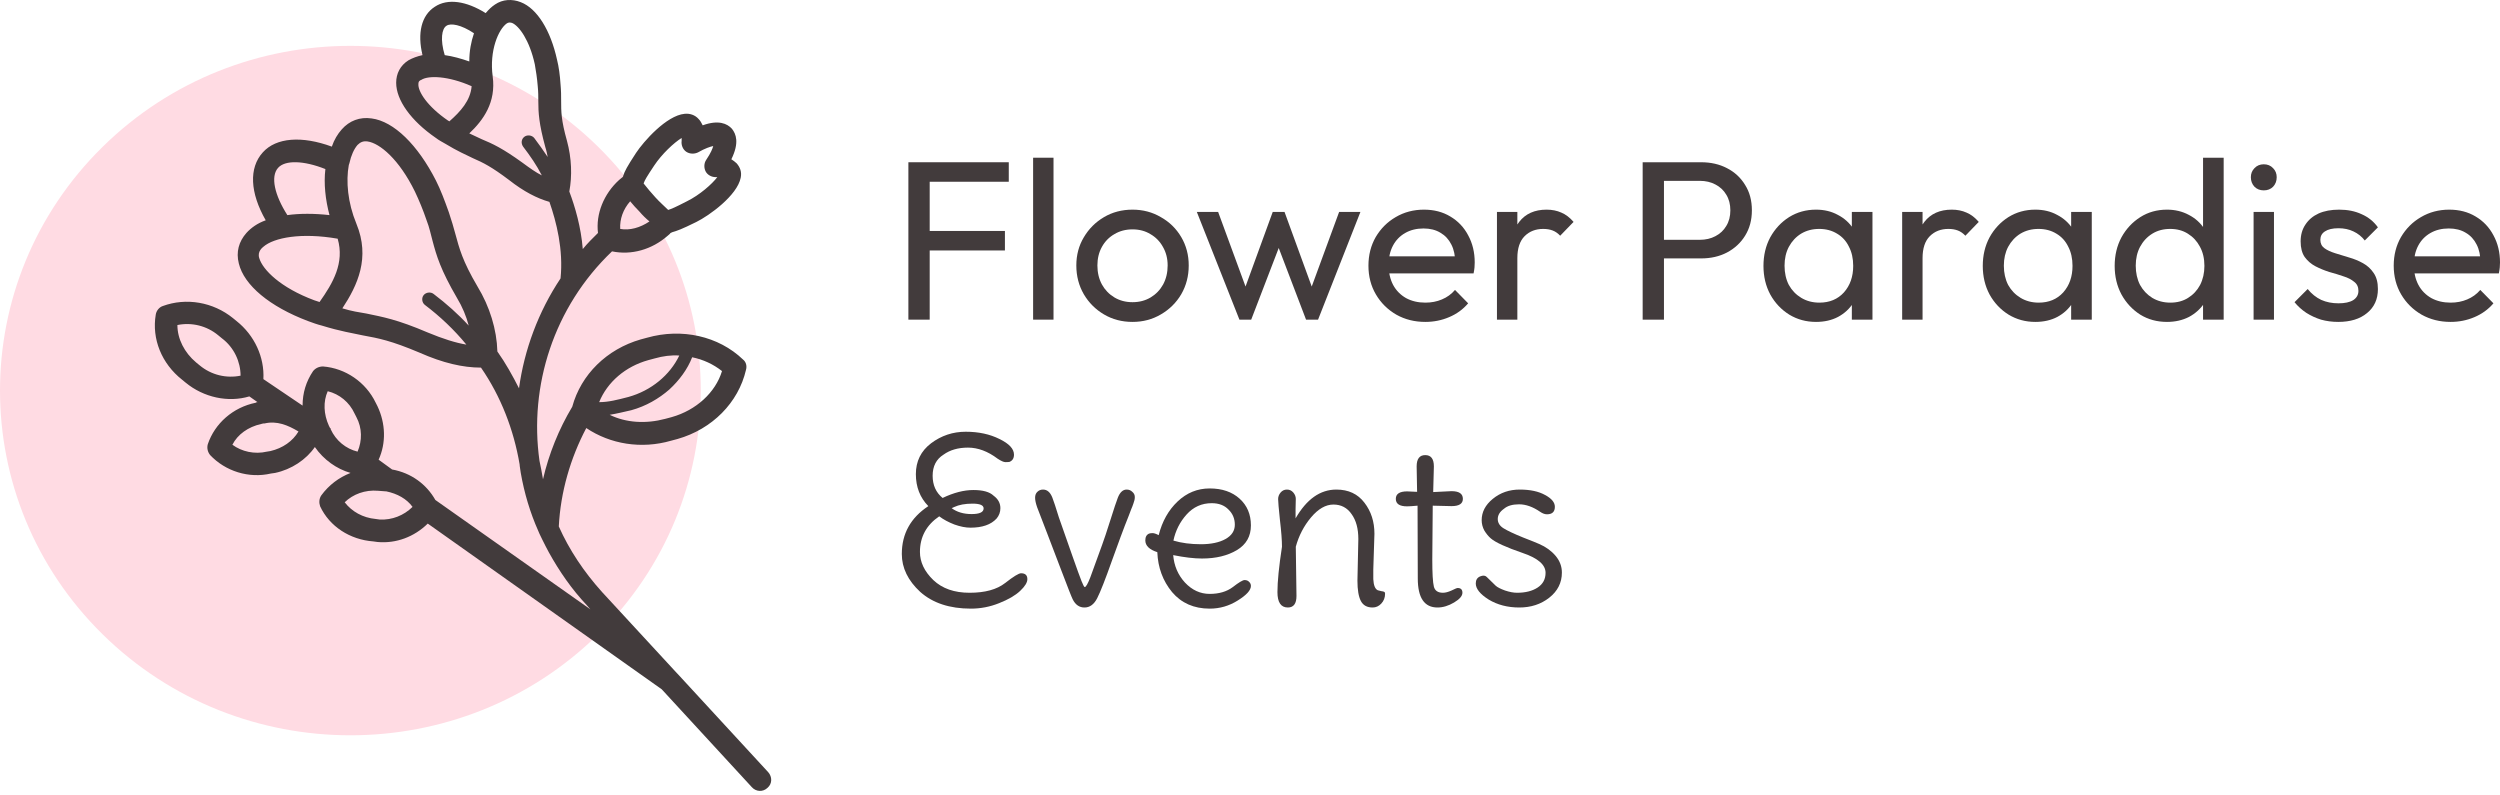 <svg width="220" height="70" viewBox="0 0 220 70" fill="none" xmlns="http://www.w3.org/2000/svg">
<path d="M52.638 55.821C64.679 43.974 64.679 24.767 52.638 12.921C40.596 1.074 21.073 1.074 9.031 12.921C-3.01 24.767 -3.01 43.974 9.031 55.821C21.073 67.668 40.596 67.668 52.638 55.821Z" fill="#FFDBE3"/>
<path d="M62.146 14.068C61.94 14.372 61.94 14.777 62.094 15.081C62.249 15.385 62.609 15.587 62.97 15.587C63.021 15.587 63.072 15.587 63.124 15.587C62.661 16.195 61.58 17.157 60.447 17.714C59.366 18.271 59.109 18.373 58.8 18.474C58.44 18.119 58.028 17.765 57.667 17.36C57.307 16.955 56.947 16.549 56.638 16.144C56.741 15.841 56.895 15.587 57.565 14.574C58.234 13.562 59.315 12.549 59.984 12.143C59.984 12.194 59.984 12.295 59.984 12.397C59.932 12.751 60.087 13.156 60.396 13.359C60.705 13.562 61.116 13.562 61.425 13.41C62.043 13.055 62.506 12.903 62.764 12.852C62.712 13.055 62.558 13.46 62.146 14.068ZM54.579 20.145C54.527 19.284 54.836 18.423 55.454 17.714C55.711 18.018 55.969 18.322 56.278 18.626C56.535 18.93 56.844 19.234 57.153 19.487C56.329 20.044 55.403 20.297 54.579 20.145ZM37.643 29.261C34.915 28.096 33.679 27.894 32.238 27.59C31.62 27.488 30.951 27.387 30.127 27.134C31.466 25.108 32.598 22.677 31.363 19.689C30.591 17.816 30.436 15.942 30.694 14.524C30.694 14.473 30.745 14.422 30.745 14.372C30.899 13.663 31.157 13.106 31.466 12.751C31.723 12.498 31.98 12.397 32.341 12.447C33.422 12.599 35.121 14.017 36.51 16.853C36.871 17.613 37.231 18.474 37.54 19.386C37.797 20.044 37.9 20.601 38.055 21.158C38.415 22.525 38.775 23.741 40.217 26.222C40.68 26.982 41.04 27.843 41.246 28.653C40.32 27.64 39.29 26.729 38.158 25.868C37.9 25.665 37.489 25.716 37.283 25.969C37.077 26.222 37.128 26.628 37.386 26.83C38.724 27.843 39.959 29.008 41.04 30.325C40.114 30.173 38.981 29.818 37.643 29.261ZM28.12 26.577C27.965 26.526 27.811 26.476 27.656 26.425C24.671 25.311 23.126 23.741 22.818 22.728C22.612 22.12 23.126 21.766 23.178 21.715C24.105 20.905 26.524 20.449 29.715 21.006C30.333 23.133 29.304 24.906 28.12 26.577ZM24.465 14.777C25.083 14.068 26.73 14.119 28.634 14.878C28.48 16.144 28.634 17.562 28.995 18.93C27.656 18.778 26.369 18.778 25.288 18.93C24.156 17.157 23.796 15.537 24.465 14.777ZM57.05 31.692L57.616 31.54C58.337 31.337 59.057 31.236 59.778 31.287C58.954 33.009 57.307 34.376 55.3 34.933C54.321 35.186 53.549 35.389 52.726 35.389C53.446 33.616 55.042 32.249 57.05 31.692ZM59.109 36.706L58.543 36.858C56.844 37.313 55.094 37.212 53.652 36.503C54.27 36.402 54.888 36.25 55.557 36.098C56.844 35.743 57.976 35.085 58.903 34.275C59.778 33.465 60.499 32.502 60.91 31.439C61.889 31.641 62.764 32.047 63.536 32.654C62.97 34.528 61.271 36.098 59.109 36.706ZM31.466 39.744C30.436 39.491 29.561 38.782 29.098 37.769V37.719C29.098 37.719 29.098 37.668 29.046 37.668L28.943 37.465C28.48 36.453 28.429 35.338 28.84 34.427C29.87 34.68 30.745 35.389 31.208 36.402L31.363 36.706C31.878 37.668 31.878 38.782 31.466 39.744ZM36.304 44.606C35.532 45.366 34.503 45.771 33.422 45.72L33.062 45.67C31.929 45.568 30.951 45.011 30.333 44.201C31.054 43.492 32.135 43.087 33.267 43.188C33.267 43.188 33.834 43.239 33.937 43.239C33.937 43.239 33.937 43.239 33.988 43.239C34.966 43.441 35.79 43.897 36.304 44.606ZM21.17 33.059C19.935 33.313 18.596 33.009 17.567 32.148L17.258 31.895C16.229 31.034 15.611 29.818 15.611 28.603C16.846 28.349 18.185 28.653 19.214 29.514L19.523 29.767C20.604 30.578 21.17 31.844 21.17 33.059ZM23.796 39.694C23.693 39.694 23.59 39.744 23.487 39.744C22.406 39.998 21.273 39.744 20.45 39.137C20.913 38.225 21.84 37.567 22.972 37.313C23.023 37.313 23.126 37.263 23.178 37.263H23.281C24.362 37.01 25.34 37.415 26.267 37.972C25.752 38.833 24.877 39.441 23.796 39.694ZM42.379 12.245C42.07 12.093 41.71 11.941 41.298 11.738C42.533 10.573 43.666 9.004 43.357 6.725C43.048 4.446 43.872 2.572 44.592 2.065C44.747 1.964 44.85 1.964 45.056 2.015C45.673 2.268 46.6 3.534 47.063 5.661C47.166 6.218 47.269 6.927 47.321 7.586C47.372 8.092 47.372 8.497 47.372 8.902C47.372 9.915 47.423 10.877 47.99 12.954C48.093 13.258 48.144 13.562 48.196 13.815C47.835 13.258 47.423 12.7 47.012 12.143C46.806 11.89 46.394 11.84 46.137 12.042C45.879 12.245 45.828 12.599 46.034 12.903C46.651 13.713 47.218 14.524 47.681 15.435C47.166 15.182 46.6 14.777 45.982 14.321C44.232 13.055 43.357 12.65 42.379 12.245ZM39.548 10.675C39.496 10.675 39.496 10.624 39.445 10.624C37.591 9.358 36.768 8.041 36.819 7.383C36.819 7.231 36.871 7.13 36.974 7.079C36.974 7.079 37.025 7.028 37.077 7.028C37.694 6.623 39.445 6.674 41.504 7.586C41.401 8.852 40.526 9.814 39.548 10.675ZM39.29 2.268C39.651 2.015 40.577 2.167 41.71 2.926C41.452 3.686 41.298 4.496 41.298 5.408C40.577 5.155 39.856 4.952 39.136 4.851C38.724 3.483 38.878 2.521 39.29 2.268ZM64.411 11.333C63.999 10.877 63.227 10.523 61.837 11.029C61.734 10.827 61.631 10.624 61.477 10.472C61.168 10.118 60.705 9.966 60.241 10.016C58.645 10.168 56.638 12.447 55.969 13.46C55.145 14.726 54.991 15.03 54.836 15.486C54.836 15.537 54.836 15.537 54.785 15.587C54.682 15.688 54.579 15.739 54.476 15.841C53.138 17.056 52.417 18.828 52.623 20.5C52.159 20.956 51.696 21.411 51.284 21.918C51.13 19.993 50.615 18.221 50.1 16.853C50.358 15.486 50.306 13.916 49.894 12.397C49.38 10.573 49.38 9.814 49.38 8.852C49.38 8.446 49.38 7.991 49.328 7.434C49.277 6.623 49.174 5.864 49.019 5.256C48.453 2.673 47.269 0.749 45.828 0.192C45.056 -0.112 44.232 -0.062 43.563 0.394C43.254 0.597 42.996 0.85 42.739 1.154C41.04 0.09 39.393 -0.163 38.261 0.597C37.077 1.356 36.716 2.926 37.18 4.851C36.716 4.952 36.304 5.104 35.944 5.307C35.224 5.762 34.863 6.471 34.863 7.282C34.863 8.801 36.15 10.624 38.364 12.143C38.621 12.346 38.93 12.498 39.187 12.65C40.268 13.308 40.989 13.612 41.607 13.916C42.533 14.321 43.254 14.676 44.798 15.841C46.085 16.853 47.269 17.461 48.35 17.765C48.968 19.537 49.586 21.968 49.328 24.5C47.372 27.438 46.137 30.78 45.673 34.173C45.107 33.059 44.489 31.945 43.769 30.932C43.717 29.008 43.099 26.982 42.019 25.21C40.68 22.931 40.423 21.867 40.062 20.55C39.908 19.993 39.754 19.436 39.496 18.677C39.136 17.664 38.775 16.701 38.364 15.891C36.768 12.751 34.657 10.675 32.701 10.422C31.672 10.27 30.745 10.624 30.076 11.384C29.715 11.789 29.407 12.295 29.201 12.903C26.575 11.941 24.31 12.093 23.126 13.41C21.891 14.777 21.994 16.955 23.384 19.386C22.663 19.639 22.097 20.044 21.685 20.5C21.016 21.259 20.759 22.171 21.016 23.184C21.479 25.108 23.744 26.982 27.09 28.248C27.502 28.4 27.914 28.552 28.326 28.653C29.973 29.16 31.002 29.312 31.929 29.514C33.319 29.767 34.4 29.97 36.922 31.034C38.981 31.945 40.731 32.35 42.327 32.35C44.078 34.883 45.21 37.82 45.725 40.858C45.725 41.01 45.828 41.568 45.828 41.618C46.137 43.391 46.651 45.113 47.372 46.733C47.372 46.784 47.99 48.05 48.299 48.607C49.225 50.278 50.306 51.848 51.645 53.266L51.953 53.621L38.312 43.998C37.54 42.631 36.202 41.618 34.503 41.314L33.319 40.453C33.988 38.985 33.937 37.263 33.216 35.743L33.062 35.44C32.186 33.616 30.385 32.401 28.429 32.249C28.068 32.249 27.759 32.401 27.553 32.654C26.936 33.566 26.627 34.579 26.627 35.693L23.178 33.363C23.281 31.439 22.406 29.514 20.81 28.248L20.501 27.995C18.751 26.577 16.383 26.172 14.324 26.931C14.015 27.033 13.758 27.337 13.706 27.691C13.346 29.818 14.221 31.996 16.023 33.414L16.331 33.667C17.927 34.984 20.089 35.44 21.942 34.883L22.663 35.389C22.612 35.389 22.56 35.389 22.509 35.44C20.501 35.845 18.905 37.263 18.288 39.086C18.185 39.44 18.288 39.795 18.494 40.048C19.832 41.466 21.891 42.125 23.847 41.669C23.95 41.669 24.105 41.618 24.207 41.618C25.649 41.314 26.936 40.453 27.708 39.339C28.48 40.453 29.613 41.264 30.848 41.618C29.818 42.023 28.943 42.682 28.274 43.593C28.068 43.897 28.068 44.252 28.171 44.556C28.995 46.328 30.797 47.493 32.856 47.645L33.216 47.695C34.863 47.847 36.459 47.24 37.643 46.075L58.234 60.66L66.161 69.27C66.522 69.675 67.139 69.725 67.551 69.32C67.963 68.966 67.963 68.358 67.603 67.953L59.624 59.293C59.624 59.293 59.624 59.293 59.572 59.242L52.983 52.101C51.387 50.329 50.1 48.404 49.174 46.328C49.328 43.289 50.203 40.301 51.593 37.668C53.704 39.086 56.432 39.542 59.057 38.782L59.624 38.63C62.661 37.769 64.977 35.44 65.646 32.553C65.749 32.198 65.646 31.844 65.389 31.641C63.227 29.565 59.984 28.856 56.947 29.717L56.38 29.869C53.395 30.73 51.13 32.958 50.358 35.794C49.174 37.769 48.299 39.947 47.784 42.175C47.732 41.821 47.526 40.757 47.475 40.555C46.548 33.971 48.711 27.033 53.858 22.12C55.557 22.475 57.359 21.968 58.748 20.753C58.851 20.652 58.954 20.601 59.006 20.5C59.057 20.5 59.057 20.5 59.109 20.449C59.624 20.297 59.932 20.196 61.271 19.537C62.403 18.98 64.874 17.208 65.183 15.638C65.286 15.131 65.132 14.726 64.823 14.372C64.668 14.22 64.514 14.119 64.359 14.017C65.08 12.549 64.771 11.789 64.411 11.333Z" fill="#423B3C"/>
<path d="M79.938 28.129V14.278H81.813V28.129H79.938ZM81.215 22.041V20.325H88.433V22.041H81.215ZM81.215 15.994V14.278H88.772V15.994H81.215Z" fill="#423B3C"/>
<path d="M90.914 28.129V13.879H92.709V28.129H90.914Z" fill="#423B3C"/>
<path d="M99.662 28.328C98.732 28.328 97.894 28.109 97.15 27.669C96.405 27.23 95.814 26.638 95.375 25.893C94.936 25.135 94.717 24.29 94.717 23.359C94.717 22.441 94.936 21.616 95.375 20.884C95.814 20.139 96.405 19.547 97.15 19.108C97.894 18.669 98.732 18.449 99.662 18.449C100.58 18.449 101.41 18.669 102.155 19.108C102.913 19.533 103.511 20.119 103.95 20.864C104.388 21.609 104.608 22.441 104.608 23.359C104.608 24.29 104.388 25.135 103.95 25.893C103.511 26.638 102.913 27.23 102.155 27.669C101.41 28.109 100.58 28.328 99.662 28.328ZM99.662 26.592C100.26 26.592 100.792 26.452 101.258 26.173C101.723 25.893 102.088 25.514 102.354 25.035C102.62 24.543 102.753 23.984 102.753 23.359C102.753 22.747 102.614 22.201 102.334 21.722C102.069 21.243 101.703 20.87 101.238 20.604C100.786 20.325 100.26 20.185 99.662 20.185C99.064 20.185 98.532 20.325 98.067 20.604C97.602 20.87 97.236 21.243 96.97 21.722C96.704 22.201 96.571 22.747 96.571 23.359C96.571 23.984 96.704 24.543 96.97 25.035C97.236 25.514 97.602 25.893 98.067 26.173C98.532 26.452 99.064 26.592 99.662 26.592Z" fill="#423B3C"/>
<path d="M109.069 28.129L105.32 18.648H107.195L109.907 26.033H109.309L112.001 18.648H113.038L115.73 26.033H115.132L117.844 18.648H119.718L115.989 28.129H114.932L112.2 20.964H112.858L110.106 28.129H109.069Z" fill="#423B3C"/>
<path d="M125.428 28.328C124.484 28.328 123.633 28.115 122.876 27.689C122.118 27.25 121.52 26.658 121.081 25.913C120.642 25.168 120.423 24.323 120.423 23.379C120.423 22.447 120.636 21.609 121.061 20.864C121.5 20.119 122.085 19.533 122.816 19.108C123.56 18.669 124.391 18.449 125.309 18.449C126.186 18.449 126.957 18.648 127.622 19.048C128.3 19.447 128.825 19.999 129.197 20.704C129.583 21.409 129.775 22.208 129.775 23.099C129.775 23.232 129.769 23.379 129.756 23.538C129.742 23.685 129.716 23.858 129.676 24.057H121.679V22.56H128.719L128.06 23.139C128.06 22.5 127.947 21.962 127.721 21.523C127.495 21.07 127.176 20.724 126.764 20.485C126.352 20.232 125.854 20.105 125.269 20.105C124.657 20.105 124.119 20.238 123.653 20.505C123.188 20.771 122.829 21.143 122.577 21.622C122.324 22.101 122.198 22.667 122.198 23.319C122.198 23.984 122.331 24.569 122.596 25.075C122.862 25.567 123.241 25.953 123.733 26.233C124.225 26.499 124.79 26.632 125.428 26.632C125.96 26.632 126.445 26.539 126.884 26.352C127.336 26.166 127.721 25.887 128.041 25.514L129.197 26.692C128.745 27.224 128.187 27.63 127.522 27.909C126.871 28.188 126.173 28.328 125.428 28.328Z" fill="#423B3C"/>
<path d="M131.732 28.129V18.648H133.527V28.129H131.732ZM133.527 22.72L132.849 22.421C132.849 21.21 133.128 20.245 133.687 19.527C134.245 18.808 135.049 18.449 136.1 18.449C136.578 18.449 137.01 18.535 137.396 18.708C137.781 18.868 138.14 19.141 138.473 19.527L137.296 20.744C137.097 20.531 136.877 20.378 136.638 20.285C136.399 20.192 136.12 20.145 135.801 20.145C135.136 20.145 134.591 20.358 134.165 20.784C133.74 21.21 133.527 21.855 133.527 22.72Z" fill="#423B3C"/>
<path d="M145.81 22.74V21.103H149.579C150.098 21.103 150.556 20.997 150.955 20.784C151.367 20.571 151.686 20.272 151.912 19.886C152.152 19.5 152.271 19.041 152.271 18.509C152.271 17.977 152.152 17.518 151.912 17.132C151.686 16.746 151.367 16.447 150.955 16.234C150.556 16.021 150.098 15.914 149.579 15.914H145.81V14.278H149.699C150.55 14.278 151.308 14.451 151.972 14.797C152.65 15.143 153.182 15.635 153.568 16.273C153.966 16.899 154.166 17.644 154.166 18.509C154.166 19.36 153.966 20.105 153.568 20.744C153.182 21.369 152.65 21.862 151.972 22.221C151.308 22.567 150.55 22.74 149.699 22.74H145.81ZM144.554 28.129V14.278H146.429V28.129H144.554Z" fill="#423B3C"/>
<path d="M159.811 28.328C158.947 28.328 158.163 28.115 157.458 27.689C156.754 27.25 156.195 26.658 155.783 25.913C155.384 25.168 155.185 24.33 155.185 23.398C155.185 22.467 155.384 21.629 155.783 20.884C156.195 20.139 156.747 19.547 157.438 19.108C158.143 18.669 158.934 18.449 159.811 18.449C160.529 18.449 161.167 18.602 161.726 18.908C162.298 19.201 162.756 19.613 163.102 20.145C163.447 20.664 163.64 21.27 163.68 21.962V24.816C163.64 25.494 163.447 26.099 163.102 26.632C162.769 27.164 162.317 27.583 161.746 27.889C161.187 28.182 160.543 28.328 159.811 28.328ZM160.111 26.632C161.001 26.632 161.719 26.332 162.264 25.734C162.809 25.122 163.082 24.343 163.082 23.398C163.082 22.747 162.956 22.181 162.703 21.702C162.464 21.21 162.118 20.831 161.666 20.564C161.214 20.285 160.689 20.145 160.091 20.145C159.492 20.145 158.961 20.285 158.495 20.564C158.043 20.844 157.684 21.23 157.418 21.722C157.166 22.201 157.04 22.753 157.04 23.379C157.04 24.017 157.166 24.583 157.418 25.075C157.684 25.554 158.05 25.933 158.515 26.213C158.981 26.492 159.512 26.632 160.111 26.632ZM162.962 28.129V25.574L163.301 23.259L162.962 20.964V18.648H164.777V28.129H162.962Z" fill="#423B3C"/>
<path d="M167.39 28.129V18.648H169.185V28.129H167.39ZM169.185 22.72L168.507 22.421C168.507 21.21 168.786 20.245 169.344 19.527C169.903 18.808 170.707 18.449 171.757 18.449C172.236 18.449 172.668 18.535 173.053 18.708C173.439 18.868 173.798 19.141 174.13 19.527L172.954 20.744C172.754 20.531 172.535 20.378 172.296 20.285C172.056 20.192 171.777 20.145 171.458 20.145C170.793 20.145 170.248 20.358 169.823 20.784C169.397 21.21 169.185 21.855 169.185 22.72Z" fill="#423B3C"/>
<path d="M179.11 28.328C178.246 28.328 177.462 28.115 176.757 27.689C176.053 27.25 175.494 26.658 175.082 25.913C174.683 25.168 174.484 24.33 174.484 23.398C174.484 22.467 174.683 21.629 175.082 20.884C175.494 20.139 176.046 19.547 176.737 19.108C177.442 18.669 178.233 18.449 179.11 18.449C179.828 18.449 180.467 18.602 181.025 18.908C181.597 19.201 182.055 19.613 182.401 20.145C182.747 20.664 182.939 21.27 182.979 21.962V24.816C182.939 25.494 182.747 26.099 182.401 26.632C182.068 27.164 181.616 27.583 181.045 27.889C180.486 28.182 179.842 28.328 179.11 28.328ZM179.41 26.632C180.3 26.632 181.018 26.332 181.563 25.734C182.108 25.122 182.381 24.343 182.381 23.398C182.381 22.747 182.255 22.181 182.002 21.702C181.763 21.21 181.417 20.831 180.965 20.564C180.513 20.285 179.988 20.145 179.39 20.145C178.791 20.145 178.26 20.285 177.794 20.564C177.342 20.844 176.983 21.23 176.717 21.722C176.465 22.201 176.339 22.753 176.339 23.379C176.339 24.017 176.465 24.583 176.717 25.075C176.983 25.554 177.349 25.933 177.814 26.213C178.28 26.492 178.811 26.632 179.41 26.632ZM182.261 28.129V25.574L182.6 23.259L182.261 20.964V18.648H184.076V28.129H182.261Z" fill="#423B3C"/>
<path d="M190.697 28.328C189.82 28.328 189.035 28.115 188.344 27.689C187.653 27.25 187.101 26.658 186.689 25.913C186.29 25.168 186.091 24.33 186.091 23.398C186.091 22.467 186.29 21.629 186.689 20.884C187.101 20.139 187.653 19.547 188.344 19.108C189.035 18.669 189.82 18.449 190.697 18.449C191.402 18.449 192.04 18.602 192.612 18.908C193.183 19.201 193.642 19.613 193.988 20.145C194.347 20.664 194.546 21.27 194.586 21.962V24.816C194.546 25.494 194.353 26.099 194.008 26.632C193.662 27.164 193.203 27.583 192.632 27.889C192.06 28.182 191.415 28.328 190.697 28.328ZM190.996 26.632C191.595 26.632 192.113 26.492 192.552 26.213C193.004 25.933 193.356 25.554 193.609 25.075C193.861 24.583 193.988 24.024 193.988 23.398C193.988 22.747 193.855 22.181 193.589 21.702C193.336 21.223 192.984 20.844 192.532 20.564C192.093 20.285 191.575 20.145 190.976 20.145C190.378 20.145 189.853 20.285 189.401 20.564C188.949 20.844 188.59 21.23 188.324 21.722C188.072 22.201 187.945 22.753 187.945 23.379C187.945 24.017 188.072 24.583 188.324 25.075C188.59 25.554 188.949 25.933 189.401 26.213C189.866 26.492 190.398 26.632 190.996 26.632ZM195.683 28.129H193.868V25.574L194.207 23.259L193.868 20.964V13.879H195.683V28.129Z" fill="#423B3C"/>
<path d="M198.316 28.129V18.648H200.11V28.129H198.316ZM199.213 16.753C198.881 16.753 198.608 16.646 198.395 16.433C198.183 16.207 198.076 15.928 198.076 15.595C198.076 15.276 198.183 15.009 198.395 14.797C198.608 14.57 198.881 14.457 199.213 14.457C199.545 14.457 199.818 14.57 200.031 14.797C200.243 15.009 200.35 15.276 200.35 15.595C200.35 15.928 200.243 16.207 200.031 16.433C199.818 16.646 199.545 16.753 199.213 16.753Z" fill="#423B3C"/>
<path d="M205.766 28.328C205.235 28.328 204.729 28.262 204.251 28.129C203.786 27.982 203.354 27.783 202.955 27.53C202.556 27.264 202.21 26.951 201.918 26.592L203.074 25.434C203.42 25.86 203.819 26.179 204.271 26.392C204.723 26.592 205.228 26.692 205.786 26.692C206.345 26.692 206.777 26.599 207.083 26.412C207.388 26.213 207.541 25.94 207.541 25.594C207.541 25.248 207.415 24.982 207.162 24.796C206.923 24.596 206.611 24.436 206.225 24.317C205.84 24.183 205.427 24.057 204.989 23.937C204.563 23.804 204.158 23.638 203.772 23.439C203.387 23.239 203.068 22.966 202.815 22.62C202.576 22.274 202.456 21.815 202.456 21.243C202.456 20.671 202.596 20.179 202.875 19.766C203.154 19.34 203.54 19.014 204.032 18.788C204.537 18.562 205.142 18.449 205.846 18.449C206.591 18.449 207.249 18.582 207.82 18.848C208.405 19.101 208.884 19.487 209.256 20.006L208.1 21.163C207.834 20.817 207.501 20.551 207.103 20.365C206.717 20.179 206.278 20.085 205.786 20.085C205.268 20.085 204.869 20.179 204.59 20.365C204.324 20.538 204.191 20.784 204.191 21.103C204.191 21.423 204.311 21.669 204.55 21.842C204.789 22.015 205.102 22.161 205.487 22.281C205.886 22.401 206.298 22.527 206.724 22.66C207.149 22.78 207.555 22.946 207.94 23.159C208.326 23.372 208.638 23.658 208.877 24.017C209.13 24.377 209.256 24.849 209.256 25.434C209.256 26.326 208.937 27.031 208.299 27.55C207.674 28.069 206.83 28.328 205.766 28.328Z" fill="#423B3C"/>
<path d="M215.653 28.328C214.709 28.328 213.858 28.115 213.1 27.689C212.342 27.25 211.744 26.658 211.305 25.913C210.867 25.168 210.647 24.323 210.647 23.379C210.647 22.447 210.86 21.609 211.286 20.864C211.724 20.119 212.309 19.533 213.04 19.108C213.785 18.669 214.616 18.449 215.533 18.449C216.411 18.449 217.182 18.648 217.846 19.048C218.524 19.447 219.049 19.999 219.422 20.704C219.807 21.409 220 22.208 220 23.099C220 23.232 219.993 23.379 219.98 23.538C219.967 23.685 219.94 23.858 219.9 24.057H211.904V22.56H218.943L218.285 23.139C218.285 22.5 218.172 21.962 217.946 21.523C217.72 21.07 217.401 20.724 216.989 20.485C216.577 20.232 216.078 20.105 215.493 20.105C214.882 20.105 214.343 20.238 213.878 20.505C213.413 20.771 213.054 21.143 212.801 21.622C212.548 22.101 212.422 22.667 212.422 23.319C212.422 23.984 212.555 24.569 212.821 25.075C213.087 25.567 213.466 25.953 213.958 26.233C214.45 26.499 215.015 26.632 215.653 26.632C216.184 26.632 216.67 26.539 217.108 26.352C217.56 26.166 217.946 25.887 218.265 25.514L219.422 26.692C218.97 27.224 218.411 27.63 217.747 27.909C217.095 28.188 216.397 28.328 215.653 28.328Z" fill="#423B3C"/>
<path d="M82.949 43.821C83.92 43.355 84.824 43.122 85.662 43.122C86.499 43.122 87.091 43.288 87.436 43.621C87.835 43.914 88.034 44.28 88.034 44.719C88.034 45.065 87.921 45.371 87.695 45.637C87.204 46.169 86.439 46.435 85.402 46.435C84.977 46.435 84.505 46.342 83.986 46.156C83.468 45.956 83.022 45.717 82.65 45.437C81.52 46.209 80.955 47.254 80.955 48.571C80.955 49.462 81.347 50.287 82.132 51.045C82.916 51.791 83.98 52.163 85.322 52.163C86.678 52.163 87.722 51.877 88.453 51.305C89.184 50.733 89.65 50.447 89.849 50.447C90.222 50.447 90.408 50.62 90.408 50.966C90.408 51.258 90.195 51.604 89.769 52.004C89.344 52.403 88.726 52.762 87.915 53.081C87.117 53.401 86.293 53.56 85.442 53.56C83.568 53.56 82.079 53.068 80.975 52.083C79.898 51.085 79.36 49.974 79.36 48.75C79.36 46.967 80.138 45.564 81.693 44.539C80.962 43.794 80.596 42.856 80.596 41.725C80.596 40.594 81.042 39.689 81.932 39.011C82.836 38.332 83.853 37.993 84.983 37.993C86.114 37.993 87.104 38.206 87.955 38.632C88.806 39.044 89.231 39.503 89.231 40.009C89.231 40.328 89.098 40.541 88.832 40.647C88.752 40.661 88.633 40.667 88.473 40.667C88.327 40.667 88.101 40.568 87.795 40.368C86.931 39.716 86.06 39.39 85.183 39.39C84.319 39.39 83.601 39.596 83.029 40.009C82.391 40.408 82.072 41.027 82.072 41.865C82.072 42.69 82.364 43.342 82.949 43.821ZM83.966 44.619L83.747 44.719C84.212 45.065 84.797 45.238 85.502 45.238C86.207 45.238 86.559 45.071 86.559 44.739C86.559 44.459 86.233 44.32 85.582 44.32C84.93 44.32 84.392 44.419 83.966 44.619Z" fill="#423B3C"/>
<path d="M95.955 50.786L96.992 47.932C97.151 47.506 97.39 46.788 97.71 45.777C98.029 44.765 98.248 44.107 98.368 43.801C98.554 43.322 98.813 43.082 99.145 43.082C99.345 43.082 99.511 43.149 99.644 43.282C99.79 43.402 99.863 43.555 99.863 43.741C99.863 43.914 99.823 44.1 99.744 44.3C99.677 44.499 99.611 44.672 99.544 44.819C99.491 44.952 99.418 45.145 99.325 45.397C99.232 45.637 99.119 45.923 98.986 46.256C98.853 46.588 98.481 47.599 97.869 49.289C97.271 50.979 96.832 52.097 96.553 52.642C96.274 53.188 95.901 53.46 95.436 53.46C94.984 53.46 94.638 53.221 94.399 52.742C94.319 52.596 93.974 51.717 93.362 50.108L92.166 46.974C91.687 45.75 91.388 44.972 91.268 44.639C91.149 44.293 91.089 44.014 91.089 43.801C91.089 43.575 91.155 43.402 91.288 43.282C91.421 43.149 91.587 43.082 91.787 43.082C92.146 43.082 92.418 43.315 92.604 43.781C92.724 44.087 92.917 44.672 93.183 45.537L94.359 48.89C94.771 50.061 95.044 50.813 95.177 51.145C95.31 51.478 95.403 51.651 95.456 51.664C95.562 51.664 95.729 51.371 95.955 50.786Z" fill="#423B3C"/>
<path d="M106.63 44.28C105.753 44.28 105.015 44.612 104.417 45.278C103.832 45.93 103.446 46.695 103.26 47.573C103.978 47.786 104.783 47.892 105.673 47.892C106.577 47.892 107.302 47.739 107.847 47.433C108.392 47.127 108.665 46.708 108.665 46.176C108.665 45.644 108.478 45.198 108.106 44.839C107.747 44.466 107.255 44.28 106.63 44.28ZM105.773 49.15C105.082 49.15 104.237 49.05 103.24 48.85C103.32 49.795 103.666 50.6 104.277 51.265C104.902 51.93 105.627 52.263 106.451 52.263C107.275 52.263 107.953 52.063 108.485 51.664C109.017 51.252 109.362 51.045 109.522 51.045C109.695 51.045 109.828 51.099 109.921 51.205C110.027 51.298 110.08 51.418 110.08 51.564C110.08 51.937 109.695 52.363 108.924 52.842C108.166 53.321 107.342 53.56 106.451 53.56C105.068 53.56 103.965 53.075 103.141 52.103C102.33 51.119 101.898 49.948 101.844 48.591C101.14 48.364 100.788 48.019 100.788 47.553C100.788 47.247 100.901 47.047 101.127 46.954C101.206 46.928 101.306 46.914 101.426 46.914C101.559 46.914 101.738 46.974 101.964 47.094C102.27 45.883 102.822 44.898 103.619 44.14C104.43 43.368 105.374 42.983 106.451 42.983C107.541 42.983 108.419 43.282 109.083 43.881C109.748 44.479 110.08 45.264 110.08 46.236C110.08 47.194 109.668 47.919 108.844 48.411C108.02 48.903 106.996 49.15 105.773 49.15Z" fill="#423B3C"/>
<path d="M120.95 46.974L120.85 50.108V50.966C120.877 51.511 121.01 51.837 121.249 51.944C121.342 51.97 121.448 51.997 121.568 52.023C121.688 52.037 121.767 52.057 121.807 52.083C121.861 52.11 121.887 52.163 121.887 52.243C121.887 52.589 121.774 52.882 121.548 53.121C121.335 53.347 121.083 53.46 120.79 53.46C120.298 53.46 119.953 53.267 119.753 52.882C119.554 52.496 119.454 51.904 119.454 51.105L119.534 47.433C119.534 46.515 119.335 45.783 118.936 45.238C118.55 44.679 118.018 44.4 117.34 44.4C116.662 44.4 116.004 44.779 115.366 45.537C114.741 46.282 114.296 47.14 114.03 48.112L114.09 52.443C114.09 53.121 113.837 53.46 113.332 53.46C112.721 53.46 112.415 53.008 112.415 52.103C112.415 51.185 112.548 49.855 112.814 48.112C112.814 47.553 112.754 46.768 112.634 45.757C112.528 44.745 112.475 44.133 112.475 43.92C112.475 43.708 112.548 43.515 112.694 43.342C112.84 43.169 113.026 43.082 113.252 43.082C113.478 43.082 113.664 43.169 113.811 43.342C113.957 43.515 114.03 43.701 114.03 43.901C114.03 44.1 114.023 44.4 114.01 44.799C114.01 45.198 114.01 45.471 114.01 45.617C114.981 43.927 116.177 43.082 117.6 43.082C118.663 43.082 119.487 43.468 120.072 44.24C120.657 44.998 120.95 45.91 120.95 46.974Z" fill="#423B3C"/>
<path d="M127.736 44.539L126.081 44.499L126.041 49.229C126.041 50.453 126.088 51.252 126.181 51.624C126.274 51.983 126.54 52.163 126.978 52.163C127.191 52.163 127.444 52.097 127.736 51.964C128.029 51.817 128.208 51.744 128.275 51.744C128.554 51.744 128.693 51.884 128.693 52.163C128.693 52.443 128.448 52.729 127.956 53.021C127.464 53.314 126.978 53.46 126.5 53.46C125.343 53.46 124.765 52.609 124.765 50.906L124.745 44.499C124.306 44.539 124.001 44.559 123.828 44.559C123.163 44.559 122.831 44.34 122.831 43.901C122.831 43.462 123.163 43.242 123.828 43.242L124.705 43.282L124.665 41.047C124.665 40.381 124.918 40.049 125.423 40.049C125.928 40.049 126.181 40.381 126.181 41.047L126.121 43.302L127.736 43.222C128.401 43.222 128.733 43.448 128.733 43.901C128.733 44.326 128.401 44.539 127.736 44.539Z" fill="#423B3C"/>
<path d="M137.446 50.387C137.446 51.278 137.074 52.017 136.329 52.602C135.598 53.174 134.721 53.46 133.697 53.46C132.673 53.46 131.776 53.227 131.005 52.762C130.247 52.283 129.868 51.81 129.868 51.345C129.868 51.039 129.995 50.833 130.247 50.726C130.5 50.62 130.693 50.633 130.826 50.766C130.852 50.779 131.118 51.039 131.623 51.544C131.769 51.678 132.042 51.817 132.441 51.964C132.84 52.097 133.192 52.163 133.498 52.163C134.242 52.163 134.847 52.01 135.312 51.704C135.778 51.398 136.01 50.966 136.01 50.407C136.01 49.702 135.346 49.123 134.016 48.67C132.541 48.165 131.597 47.733 131.184 47.373C130.985 47.2 130.799 46.974 130.626 46.695C130.467 46.402 130.387 46.096 130.387 45.777C130.387 45.058 130.713 44.433 131.364 43.901C132.029 43.355 132.82 43.082 133.737 43.082C134.654 43.082 135.399 43.242 135.97 43.561C136.542 43.867 136.828 44.213 136.828 44.599C136.828 45.038 136.595 45.258 136.13 45.258C135.944 45.258 135.744 45.184 135.532 45.038C134.894 44.599 134.275 44.38 133.677 44.38C133.092 44.38 132.647 44.513 132.341 44.779C131.982 45.032 131.803 45.331 131.803 45.677C131.803 46.009 131.975 46.282 132.321 46.495C132.667 46.708 133.232 46.974 134.016 47.293C134.801 47.599 135.279 47.792 135.452 47.872C136.037 48.125 136.516 48.471 136.888 48.91C137.26 49.349 137.446 49.841 137.446 50.387Z" fill="#423B3C"/>
</svg>
